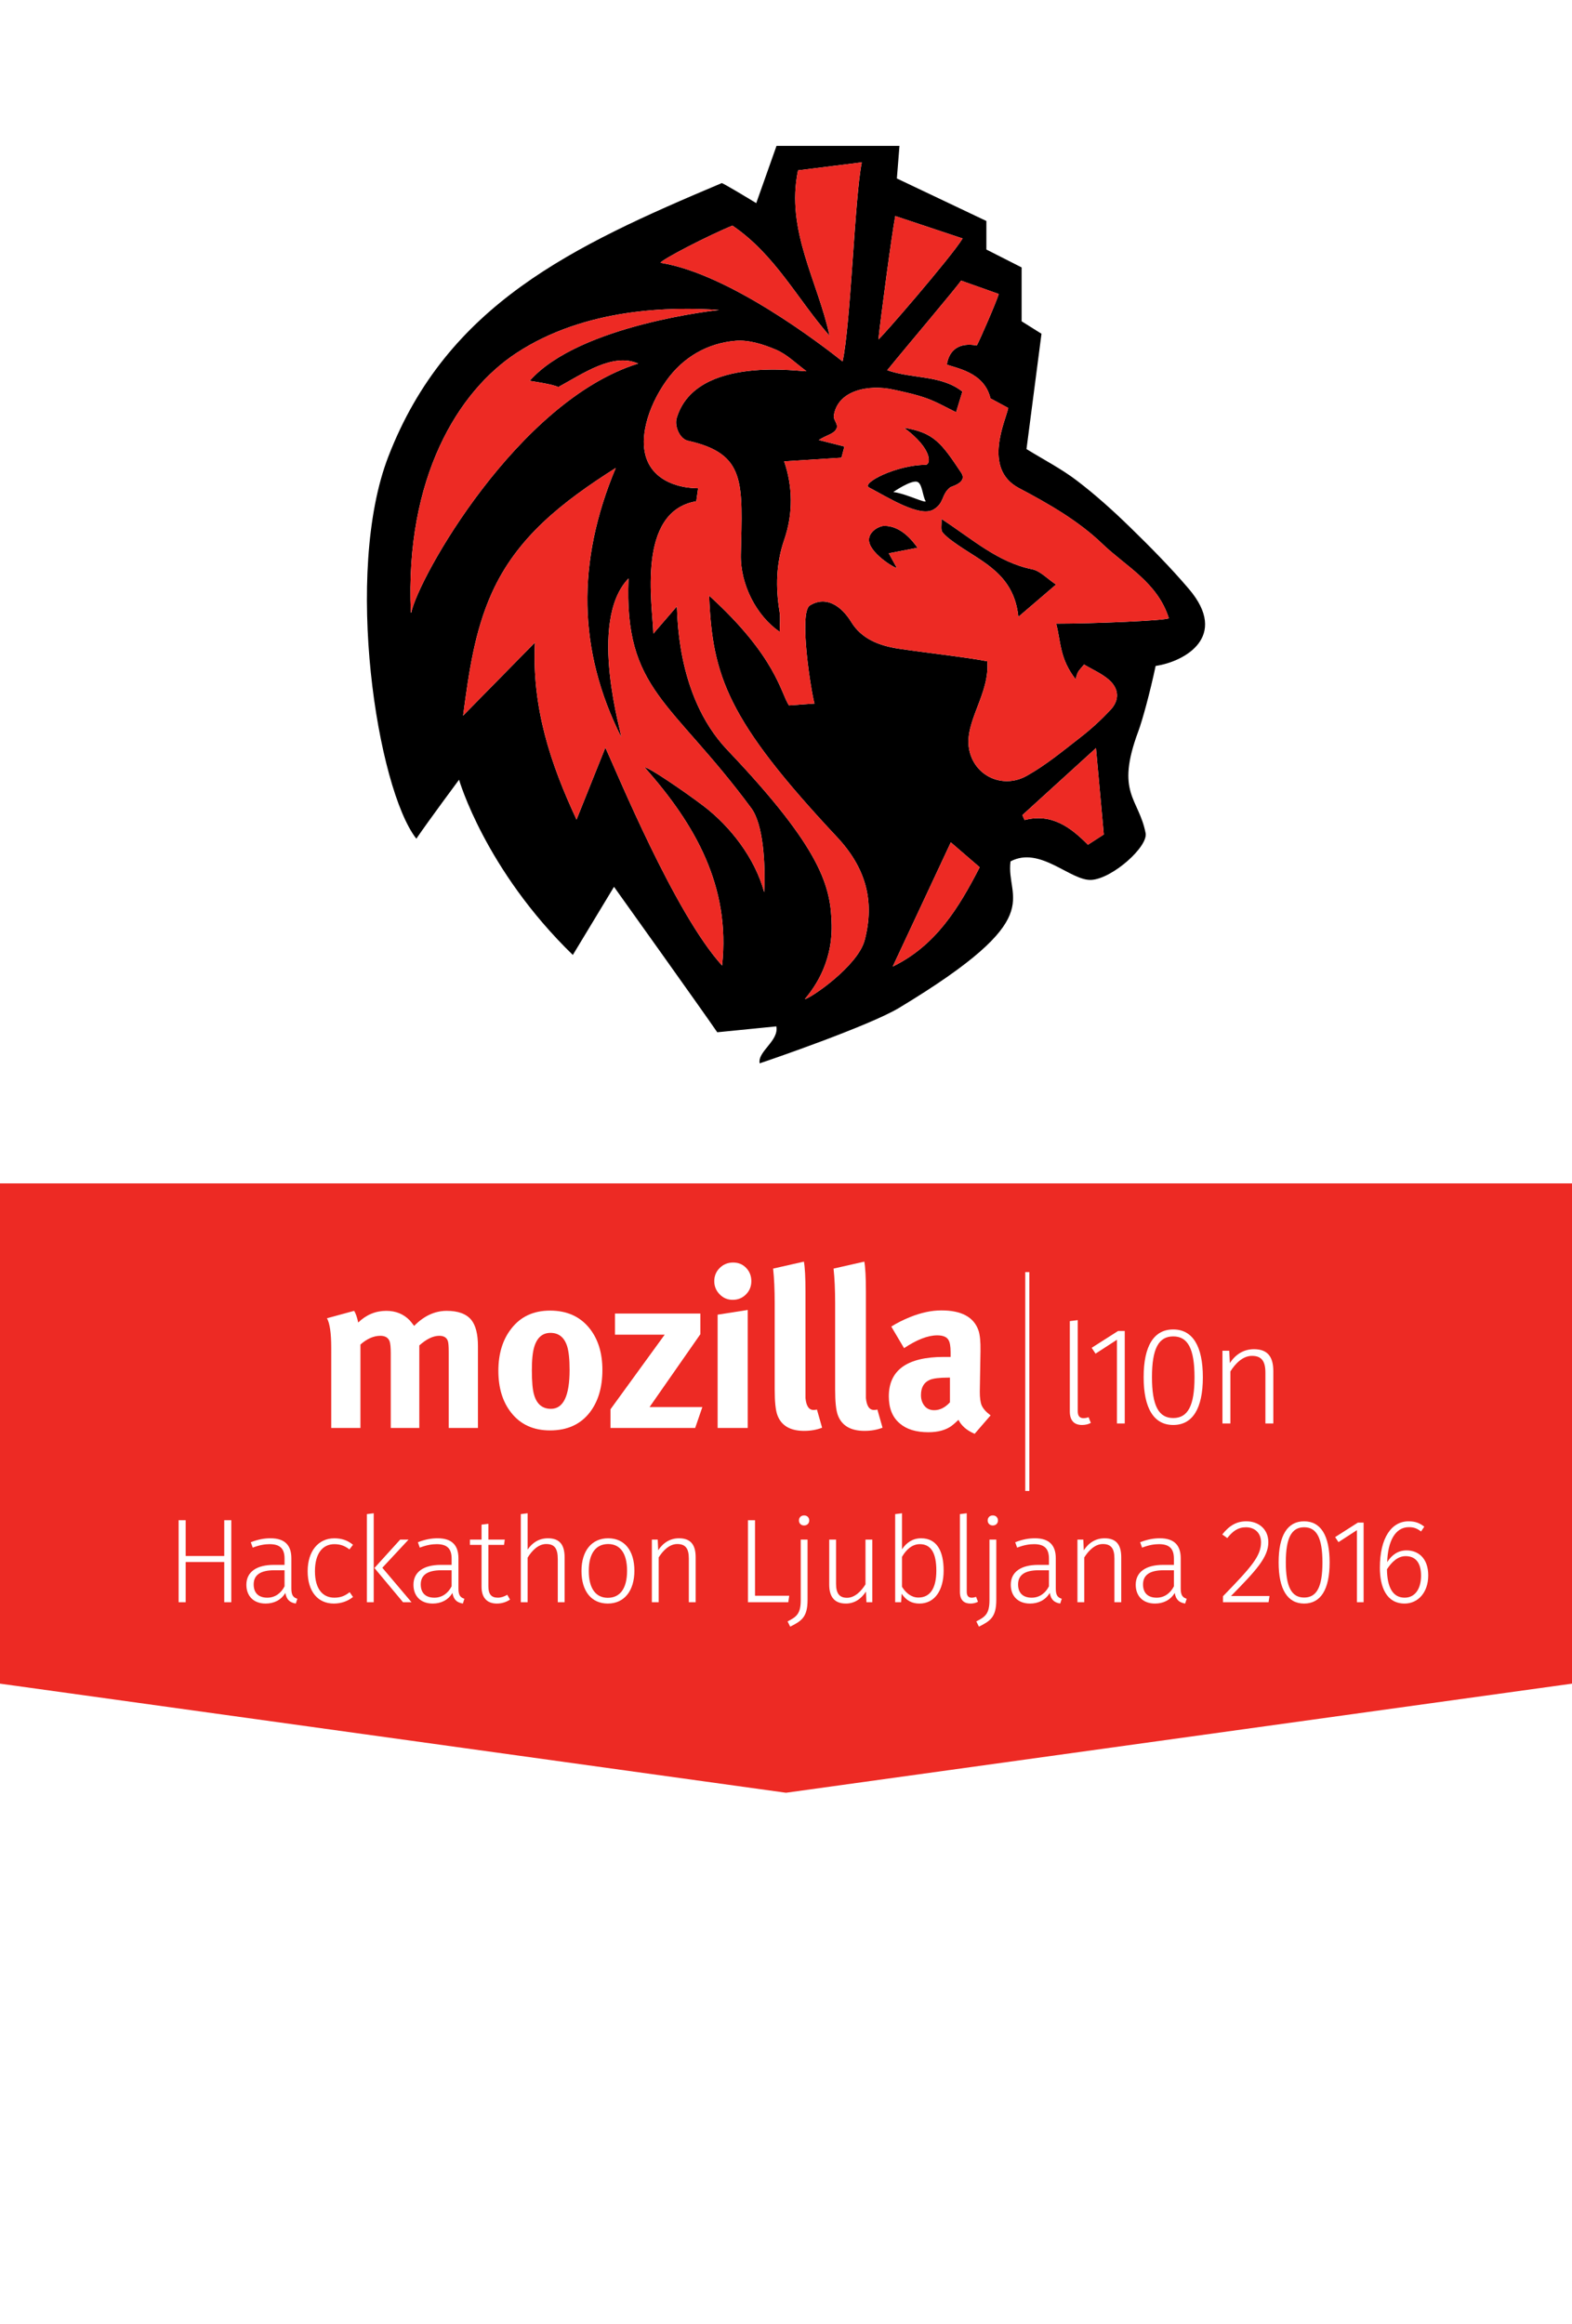 <?xml version="1.0" encoding="utf-8"?>
<!-- Generator: Adobe Illustrator 16.0.3, SVG Export Plug-In . SVG Version: 6.00 Build 0)  -->
<!DOCTYPE svg PUBLIC "-//W3C//DTD SVG 1.1//EN" "http://www.w3.org/Graphics/SVG/1.1/DTD/svg11.dtd">
<svg version="1.1" id="Layer_1" xmlns="http://www.w3.org/2000/svg" xmlns:xlink="http://www.w3.org/1999/xlink" x="0px" y="0px"
	 width="223.289px" height="329.92px" viewBox="0 0 223.289 329.92" enable-background="new 0 0 223.289 329.92"
	 xml:space="preserve">
<rect fill="#FFFFFF" width="223.289" height="329.92"/>
<polygon fill="#ED2A24" points="0,168 0,239.023 111.645,254.512 223.289,239.023 223.289,168 "/>
<rect x="145.63" y="180.597" fill="#FFFFFF" width="0.581" height="31.07"/>
<path fill="#FFFFFF" d="M67.887,202.723h-4.148v-10.76c0-0.827-0.043-1.358-0.128-1.593c-0.171-0.486-0.574-0.73-1.213-0.73
	c-0.872,0-1.819,0.456-2.84,1.368v11.715h-4.052v-10.575c0-0.847-0.054-1.418-0.161-1.715c-0.194-0.528-0.633-0.793-1.319-0.793
	c-0.943,0-1.885,0.412-2.828,1.237v11.846h-4.149V191.33c0-2.063-0.202-3.457-0.606-4.18l3.861-1.053
	c0.234,0.383,0.425,0.936,0.575,1.658c1.148-1.105,2.478-1.658,3.988-1.658c1.341,0,2.447,0.445,3.319,1.34
	c0.17,0.19,0.383,0.458,0.638,0.797c1.404-1.425,2.947-2.137,4.627-2.137c1.638,0,2.808,0.436,3.511,1.308
	c0.616,0.787,0.925,2.021,0.925,3.701V202.723z"/>
<path fill="#FFFFFF" d="M85.565,194.489c0,2.489-0.606,4.511-1.819,6.063c-1.319,1.68-3.191,2.52-5.616,2.52
	c-2.362,0-4.202-0.84-5.521-2.52c-1.213-1.532-1.819-3.511-1.819-5.937c0-2.425,0.606-4.414,1.819-5.967
	c1.319-1.723,3.159-2.585,5.521-2.585c2.382,0,4.244,0.83,5.584,2.489C84.948,190.086,85.565,192.063,85.565,194.489
	 M80.906,194.473c0-1.493-0.118-2.614-0.351-3.361c-0.405-1.258-1.192-1.887-2.362-1.887c-1.127,0-1.893,0.651-2.297,1.952
	c-0.234,0.747-0.351,1.867-0.351,3.36c0,1.621,0.106,2.784,0.319,3.488c0.383,1.323,1.181,1.984,2.393,1.984
	C80.023,200.01,80.906,198.164,80.906,194.473"/>
<polygon fill="#FFFFFF" points="99.765,199.755 98.744,202.723 86.714,202.723 86.714,200.073 94.414,189.479 87.351,189.479 
	87.351,186.479 99.478,186.479 99.478,189.416 92.266,199.755 "/>
<path fill="#FFFFFF" d="M106.721,181.885c0,0.744-0.256,1.371-0.766,1.883c-0.511,0.511-1.138,0.766-1.883,0.766
	c-0.723,0-1.34-0.26-1.851-0.782c-0.51-0.521-0.766-1.143-0.766-1.866c0-0.744,0.261-1.372,0.782-1.883s1.154-0.766,1.899-0.766
	c0.744,0,1.361,0.255,1.851,0.766C106.476,180.513,106.721,181.141,106.721,181.885 M106.21,202.723h-4.276v-16.082l4.276-0.671
	V202.723z"/>
<path fill="#FFFFFF" d="M116.772,202.686c-0.766,0.301-1.616,0.451-2.553,0.451c-1.978,0-3.245-0.745-3.797-2.236
	c-0.256-0.682-0.383-1.906-0.383-3.675V185.02c0-1.917-0.075-3.557-0.224-4.92l4.372-0.991c0.149,0.83,0.225,2.245,0.225,4.244
	v12.732v2.394c0.105,1.128,0.489,1.691,1.148,1.691c0.17,0,0.329-0.021,0.479-0.064L116.772,202.686z"/>
<path fill="#FFFFFF" d="M125.356,202.686c-0.766,0.301-1.616,0.451-2.553,0.451c-1.978,0-3.244-0.745-3.797-2.236
	c-0.255-0.682-0.383-1.906-0.383-3.675V185.02c0-1.917-0.075-3.557-0.224-4.92l4.371-0.991c0.149,0.83,0.225,2.245,0.225,4.244
	v12.732v2.394c0.105,1.128,0.488,1.691,1.148,1.691c0.17,0,0.329-0.021,0.479-0.064L125.356,202.686z"/>
<path fill="#FFFFFF" d="M140.706,200.936l-2.266,2.617c-1.106-0.47-1.872-1.128-2.298-1.979c-0.426,0.404-0.756,0.691-0.989,0.862
	c-0.83,0.595-1.925,0.893-3.287,0.893c-1.744,0-3.095-0.414-4.052-1.24c-1.043-0.869-1.564-2.152-1.564-3.851
	c0-3.731,2.607-5.599,7.822-5.599h0.954v-0.663c0-0.863-0.107-1.452-0.319-1.77c-0.254-0.42-0.784-0.631-1.589-0.631
	c-1.313,0-2.883,0.606-4.705,1.819l-1.812-3.064c0.766-0.488,1.647-0.936,2.648-1.34c1.574-0.638,3.063-0.957,4.467-0.957
	c2.852,0,4.606,0.947,5.267,2.839c0.212,0.618,0.308,1.597,0.287,2.937l-0.097,5.775c0,0.852,0.085,1.49,0.256,1.915
	C139.643,199.989,140.068,200.468,140.706,200.936 M134.931,195.574h-0.188c-1.279,0-2.169,0.107-2.672,0.319
	c-0.838,0.362-1.256,1.085-1.256,2.17c0,0.596,0.164,1.101,0.494,1.515c0.33,0.416,0.792,0.623,1.388,0.623
	c0.808,0,1.553-0.372,2.234-1.117V195.574z"/>
<path fill="#FFFFFF" d="M153.085,187.416v12.932c0,0.671,0.276,0.987,0.81,0.987c0.276,0,0.514-0.06,0.73-0.139l0.316,0.81
	c-0.355,0.198-0.79,0.296-1.244,0.296c-1.007,0-1.737-0.513-1.737-1.915v-12.833L153.085,187.416z"/>
<polygon fill="#FFFFFF" points="158.653,202.085 158.653,190.2 155.612,192.174 155.061,191.345 158.812,188.956 159.759,188.956 
	159.759,202.085 "/>
<path fill="#FFFFFF" d="M162.444,195.51c0-4.441,1.461-6.771,4.205-6.771s4.206,2.349,4.206,6.791c0,4.441-1.462,6.771-4.206,6.771
	S162.444,199.952,162.444,195.51 M169.67,195.53c0-4.047-0.947-5.805-3.021-5.805s-3.021,1.737-3.021,5.784
	c0,4.048,0.947,5.806,3.021,5.806S169.67,199.577,169.67,195.53"/>
<path fill="#FFFFFF" d="M174.686,193.517c0.829-1.265,1.994-1.975,3.435-1.975c1.976,0,2.744,1.125,2.744,3.14v7.402h-1.125v-7.206
	c0-1.678-0.572-2.388-1.915-2.388c-1.303,0-2.368,1.105-3.06,2.211v7.383h-1.126V191.76h0.968L174.686,193.517z"/>
<polygon fill="#FFFFFF" points="31.85,227.464 31.85,221.753 26.376,221.753 26.376,227.464 25.373,227.464 25.373,215.82 
	26.376,215.82 26.376,220.902 31.85,220.902 31.85,215.82 32.853,215.82 32.853,227.464 "/>
<path fill="#FFFFFF" d="M40.537,226.139c-0.629,1.054-1.666,1.513-2.805,1.513c-1.717,0-2.736-1.07-2.736-2.669
	c0-1.853,1.495-2.821,3.892-2.821h1.53v-0.885c0-1.393-0.612-2.057-2.125-2.057c-0.663,0-1.428,0.12-2.396,0.493l-0.272-0.766
	c1.087-0.424,1.971-0.561,2.804-0.561c2.091,0,2.958,1.055,2.958,2.839v4.301c0,0.97,0.289,1.274,0.85,1.444l-0.221,0.681
	c-0.799-0.137-1.309-0.493-1.479-1.497V226.139z M40.418,222.926h-1.479c-1.904,0-2.907,0.646-2.907,2.006
	c0,1.223,0.697,1.887,1.938,1.887c1.105,0,1.955-0.646,2.448-1.614V222.926z"/>
<path fill="#FFFFFF" d="M49.632,219.968c-0.663-0.526-1.326-0.747-2.142-0.747c-1.631,0-2.754,1.274-2.754,3.842
	c0,2.549,1.123,3.756,2.754,3.756c0.816,0,1.479-0.221,2.176-0.782l0.476,0.68c-0.748,0.612-1.717,0.936-2.719,0.936
	c-2.312,0-3.723-1.751-3.723-4.589c0-2.806,1.479-4.675,3.79-4.675c1.003,0,1.87,0.271,2.652,0.918L49.632,219.968z"/>
<path fill="#FFFFFF" d="M53.083,214.834v12.63h-0.97v-12.511L53.083,214.834z M58.029,218.574l-3.723,3.995l4.148,4.895h-1.207
	l-4.062-4.86l3.654-4.029H58.029z"/>
<path fill="#FFFFFF" d="M64.269,226.139c-0.629,1.054-1.666,1.513-2.805,1.513c-1.717,0-2.736-1.07-2.736-2.669
	c0-1.853,1.495-2.821,3.892-2.821h1.53v-0.885c0-1.393-0.612-2.057-2.125-2.057c-0.663,0-1.428,0.12-2.396,0.493l-0.272-0.766
	c1.087-0.424,1.971-0.561,2.804-0.561c2.091,0,2.958,1.055,2.958,2.839v4.301c0,0.97,0.289,1.274,0.85,1.444l-0.221,0.681
	c-0.799-0.137-1.309-0.493-1.479-1.497V226.139z M64.149,222.926H62.67c-1.904,0-2.907,0.646-2.907,2.006
	c0,1.223,0.697,1.887,1.938,1.887c1.105,0,1.955-0.646,2.448-1.614V222.926z"/>
<path fill="#FFFFFF" d="M66.751,218.574H68.4v-2.125l0.969-0.119v2.244h2.329l-0.102,0.748h-2.227v5.881
	c0,1.105,0.408,1.615,1.343,1.615c0.459,0,0.901-0.153,1.343-0.408l0.39,0.68c-0.527,0.357-1.173,0.562-1.869,0.562
	c-1.445,0-2.176-0.884-2.176-2.38v-5.949h-1.649V218.574z"/>
<path fill="#FFFFFF" d="M74.945,227.464h-0.969v-12.511l0.969-0.119v5.151c0.697-1.021,1.666-1.598,2.89-1.598
	c1.699,0,2.362,0.969,2.362,2.701v6.375h-0.969v-6.103c0-1.529-0.458-2.158-1.648-2.158c-1.122,0-2.04,0.952-2.635,1.938V227.464z"
	/>
<path fill="#FFFFFF" d="M86.386,218.387c2.329,0,3.723,1.751,3.723,4.607c0,2.839-1.428,4.657-3.774,4.657s-3.74-1.769-3.74-4.624
	S84.04,218.387,86.386,218.387 M83.631,223.027c0,2.499,1.003,3.809,2.703,3.809c1.717,0,2.736-1.292,2.736-3.842
	c0-2.499-1.002-3.791-2.685-3.791C84.668,219.203,83.631,220.478,83.631,223.027"/>
<path fill="#FFFFFF" d="M93.491,220.087c0.714-1.088,1.717-1.7,2.958-1.7c1.7,0,2.363,0.969,2.363,2.703v6.374h-0.969v-6.204
	c0-1.445-0.493-2.057-1.649-2.057c-1.122,0-2.04,0.952-2.635,1.903v6.357H92.59v-8.89h0.833L93.491,220.087z"/>
<polygon fill="#FFFFFF" points="107.244,215.82 107.244,226.546 112.105,226.546 111.97,227.464 106.241,227.464 106.241,215.82 "/>
<path fill="#FFFFFF" d="M114.707,218.574v8.55c0,2.466-0.85,2.992-2.465,3.809l-0.374-0.748c1.292-0.646,1.87-1.105,1.87-3.026
	v-8.584H114.707z M113.483,215.854c0-0.408,0.289-0.714,0.73-0.714c0.442,0,0.731,0.306,0.731,0.714s-0.289,0.714-0.731,0.714
	C113.772,216.568,113.483,216.263,113.483,215.854"/>
<path fill="#FFFFFF" d="M123.003,225.951c-0.714,1.089-1.666,1.7-2.856,1.7c-1.615,0-2.363-0.952-2.363-2.686v-6.392h0.97v6.272
	c0,1.428,0.526,1.989,1.563,1.989c1.105,0,2.023-0.952,2.618-1.904v-6.357h0.969v8.891h-0.833L123.003,225.951z"/>
<path fill="#FFFFFF" d="M128.001,227.464h-0.851v-12.51l0.97-0.119v5.116c0.662-0.986,1.547-1.564,2.72-1.564
	c2.192,0,3.195,1.751,3.195,4.59c0,2.806-1.275,4.675-3.435,4.675c-1.07,0-1.869-0.425-2.532-1.395L128.001,227.464z
	 M128.12,221.021v4.25c0.544,0.884,1.343,1.529,2.328,1.529c1.632,0,2.55-1.258,2.55-3.824c0-2.516-0.766-3.757-2.346-3.757
	C129.53,219.22,128.697,220.036,128.12,221.021"/>
<path fill="#FFFFFF" d="M137.317,214.834v11.135c0,0.578,0.237,0.85,0.696,0.85c0.238,0,0.442-0.051,0.629-0.119l0.272,0.697
	c-0.306,0.17-0.681,0.255-1.071,0.255c-0.867,0-1.496-0.442-1.496-1.649v-11.049L137.317,214.834z"/>
<path fill="#FFFFFF" d="M141.515,218.574v8.55c0,2.466-0.85,2.992-2.465,3.809l-0.374-0.748c1.292-0.646,1.87-1.105,1.87-3.026
	v-8.584H141.515z M140.291,215.854c0-0.408,0.289-0.714,0.731-0.714c0.441,0,0.73,0.306,0.73,0.714s-0.289,0.714-0.73,0.714
	C140.58,216.568,140.291,216.263,140.291,215.854"/>
<path fill="#FFFFFF" d="M149.113,226.139c-0.629,1.054-1.666,1.513-2.805,1.513c-1.717,0-2.736-1.07-2.736-2.669
	c0-1.853,1.496-2.821,3.893-2.821h1.529v-0.885c0-1.393-0.611-2.057-2.124-2.057c-0.663,0-1.429,0.12-2.396,0.493l-0.272-0.766
	c1.088-0.424,1.972-0.561,2.805-0.561c2.092,0,2.958,1.055,2.958,2.839v4.301c0,0.97,0.288,1.274,0.85,1.444l-0.221,0.681
	c-0.8-0.137-1.31-0.493-1.479-1.497V226.139z M148.994,222.926h-1.479c-1.903,0-2.906,0.646-2.906,2.006
	c0,1.223,0.697,1.887,1.938,1.887c1.104,0,1.955-0.646,2.447-1.614V222.926z"/>
<path fill="#FFFFFF" d="M153.942,220.087c0.714-1.088,1.717-1.7,2.958-1.7c1.7,0,2.362,0.969,2.362,2.703v6.374h-0.968v-6.204
	c0-1.445-0.494-2.057-1.649-2.057c-1.122,0-2.04,0.952-2.635,1.903v6.357h-0.968v-8.89h0.833L153.942,220.087z"/>
<path fill="#FFFFFF" d="M166.862,226.139c-0.629,1.054-1.666,1.513-2.805,1.513c-1.717,0-2.737-1.07-2.737-2.669
	c0-1.853,1.496-2.821,3.893-2.821h1.53v-0.885c0-1.393-0.612-2.057-2.125-2.057c-0.663,0-1.428,0.12-2.396,0.493l-0.273-0.766
	c1.088-0.424,1.972-0.561,2.805-0.561c2.092,0,2.958,1.055,2.958,2.839v4.301c0,0.97,0.289,1.274,0.85,1.444l-0.221,0.681
	c-0.799-0.137-1.309-0.493-1.479-1.497V226.139z M166.743,222.926h-1.479c-1.904,0-2.907,0.646-2.907,2.006
	c0,1.223,0.698,1.887,1.938,1.887c1.105,0,1.955-0.646,2.448-1.614V222.926z"/>
<path fill="#FFFFFF" d="M180.189,227.464h-6.476v-0.85c4.028-4.147,5.405-5.694,5.405-7.666c0-1.343-0.918-2.125-2.142-2.125
	c-1.122,0-1.87,0.544-2.652,1.53l-0.714-0.51c0.986-1.241,2.023-1.87,3.417-1.87c1.683,0,3.128,1.054,3.128,2.975
	c0,2.125-1.717,3.995-5.304,7.632h5.474L180.189,227.464z"/>
<path fill="#FFFFFF" d="M181.619,221.804c0-3.824,1.258-5.83,3.621-5.83c2.362,0,3.621,2.022,3.621,5.847
	c0,3.825-1.259,5.831-3.621,5.831C182.877,227.651,181.619,225.629,181.619,221.804 M187.841,221.82
	c0-3.483-0.814-4.998-2.601-4.998c-1.785,0-2.601,1.497-2.601,4.981c0,3.485,0.815,4.997,2.601,4.997
	C187.026,226.801,187.841,225.306,187.841,221.82"/>
<polygon fill="#FFFFFF" points="192.737,227.464 192.737,217.231 190.119,218.932 189.644,218.218 192.873,216.16 193.689,216.16 
	193.689,227.464 "/>
<path fill="#FFFFFF" d="M197.038,221.771c0.697-1.089,1.598-1.666,2.754-1.666c1.666,0,3.077,1.121,3.077,3.553
	c0,2.447-1.479,3.994-3.35,3.994c-2.617,0-3.519-2.397-3.519-5.082c0-4.302,1.684-6.596,4.08-6.596c0.918,0,1.563,0.237,2.227,0.765
	l-0.459,0.68c-0.612-0.476-1.088-0.611-1.733-0.611C198.177,216.807,197.123,218.813,197.038,221.771 M197.004,222.79
	c0.034,2.566,0.833,4.028,2.516,4.028c1.479,0,2.329-1.258,2.329-3.127c0-1.973-0.9-2.771-2.192-2.771
	C198.585,220.92,197.701,221.702,197.004,222.79"/>
<g>
	<g>
		<path d="M168.866,83.606c-2.625-3.081-5.486-5.968-8.387-8.795c-2.387-2.323-4.881-4.571-7.529-6.587
			c-2.187-1.667-4.671-2.945-7.146-4.47c0.728-5.594,1.419-10.917,2.131-16.371c-0.841-0.528-1.983-1.244-2.824-1.771
			c0-2.866,0-5.269,0-7.648c-1.71-0.868-3.331-1.689-5.005-2.54c0-1.364,0-2.673,0-4.051c-4.32-2.05-8.581-4.072-12.714-6.035
			c0.132-1.649,0.229-2.887,0.369-4.631c-5.878,0-11.548,0-17.463,0c-0.887,2.503-1.856,5.237-2.88,8.13
			c-1.023-0.622-5.021-3.041-4.921-2.833c-21.182,8.934-38.984,17.211-47.34,38.821c-6.38,16.497-1.584,47.134,3.979,54.244
			c1.782-2.612,6.068-8.375,6.068-8.375s3.674,12.757,16.162,24.879l5.848-9.674c0,0,12.54,17.538,14.666,20.649
			c3.025-0.301,5.697-0.568,8.389-0.836c0.409,2.046-2.699,3.573-2.364,5.246c1.268-0.411,15.586-5.331,19.807-7.876
			c21.519-12.977,15.104-15.278,15.823-20.792c4.234-2.248,8.563,2.855,11.538,2.625c3.007-0.237,8.023-4.732,7.649-6.645
			c-0.973-4.978-4.326-5.632-1.032-14.458c0.581-1.554,1.66-5.511,2.459-9.272C168.21,93.957,174.654,90.402,168.866,83.606z
			 M127.166,30.67c3.478,1.159,6.411,2.133,9.565,3.184c-1.527,2.544-11.771,14.375-11.96,14.327
			C125.089,45.141,126.678,33.176,127.166,30.67z M104.037,32.03c6.09,4.14,9.203,10.418,13.794,15.652
			c-1.657-7.77-6.262-14.978-4.477-23.501c2.979-0.373,5.743-0.719,9.057-1.133c-1.008,4.9-1.58,23.118-2.73,28.264
			c-2.898-2.3-16.11-12.47-25.85-14C93.815,36.937,100.673,33.391,104.037,32.03z M58.419,86.972
			c0.038,0.031-0.063-0.009-0.063-0.055c-0.827-19.183,6.748-31.369,14.973-36.781c9.837-6.471,22.077-6.595,28.822-6.126
			c0,0-19.858,2.056-26.914,10.055c0,0,3.461,0.5,4.056,0.89c3.485-1.893,7.761-4.928,11.356-3.339
			C73.533,56.919,59.382,82.105,58.419,86.972z M108.541,126.656c-1.31-4.842-4.806-9.342-8.634-12.25
			c-2.729-2.071-7.96-5.638-8.32-5.44c7.191,8.099,12.188,16.891,10.979,28.109c-6.771-7.444-14.947-27.455-16.581-30.929
			c-1.478,3.687-2.701,6.737-4.093,10.21c-3.729-7.996-6.356-15.924-5.909-25.139c-3.286,3.342-6.57,6.684-10.203,10.379
			c0.821-6.131,1.612-11.912,4.064-17.379c3.566-7.953,10.027-12.967,17.62-17.784c-5.592,13.317-5.399,25.906,0.772,38.202
			c0.215-0.006-4.888-16.379,1.039-22.516c-0.649,15.953,6.076,17.236,17.44,32.613C108.405,117.016,108.747,122.52,108.541,126.656
			z M126.8,137.224c2.744-5.867,5.416-11.575,8.253-17.639c1.43,1.231,2.721,2.342,4.106,3.537
			C136.133,128.989,132.911,134.237,126.8,137.224z M154.533,119.926c-2.442-2.463-5.145-4.507-9-3.506
			c-0.105-0.234-0.212-0.469-0.316-0.703c3.369-3.065,6.737-6.131,10.457-9.514c0.399,4.411,0.759,8.376,1.111,12.266
			C155.903,119.041,155.363,119.391,154.533,119.926z M150.023,88.538c0.694,2.676,0.47,4.92,2.753,7.889
			c0.109-0.334,0.172-0.696,0.338-0.998c0.164-0.307,0.432-0.557,0.867-1.089c1.215,0.727,2.521,1.28,3.533,2.166
			c1.436,1.256,1.545,2.88,0.207,4.294c-1.305,1.384-2.717,2.691-4.22,3.853c-2.495,1.934-4.955,3.984-7.695,5.508
			c-3.411,1.892-7.476-0.009-8.161-3.848c-0.691-3.881,2.996-7.868,2.584-12.429c-2.537-0.526-9.436-1.308-12.6-1.794
			c-2.773-0.422-5.251-1.399-6.712-3.777c-1.393-2.274-3.56-3.784-5.878-2.359c-1.634,1.006,0.205,12.492,0.658,13.928
			c-1.356,0.101-2.214,0.161-3.63,0.262c-1.171-1.718-1.777-6.907-11.343-15.585c0.457,11.403,2.567,17.625,18.159,34.264
			c4.092,4.367,5.4,9.068,3.937,14.649c-0.964,3.683-7.736,8.296-8.501,8.369c0.92-1.137,3.92-4.689,3.811-10.519
			c-0.104-5.383-1.332-10.693-14.817-24.85c-7.599-7.986-7.004-20.259-7.189-20.361c-0.98,1.135-1.962,2.272-3.321,3.848
			c-0.104-4.041-2.454-17.333,6.098-18.798c0.071-0.515,0.149-1.06,0.26-1.841c-3.849-0.029-9.033-1.99-7.4-9.075
			c0.494-2.144,1.581-4.378,2.904-6.222c2.363-3.3,5.797-5.305,9.83-5.643c1.882-0.156,3.96,0.511,5.75,1.276
			c1.578,0.672,2.877,1.997,4.298,3.034c-0.079,0.22-15.708-2.526-18.429,6.684c-0.324,1.098,0.407,2.929,1.605,3.199
			c8.292,1.858,7.74,5.904,7.515,16.164c-0.096,4.254,2.225,8.703,5.516,10.965c0-1.034,0.123-1.961-0.021-2.847
			c-0.569-3.474-0.508-6.83,0.669-10.24c1.282-3.715,1.205-7.565-0.013-11.116c2.682-0.173,5.39-0.345,8.137-0.52
			c0.182-0.687,0.303-1.151,0.418-1.589c-1.126-0.286-2.135-0.54-3.634-0.92c1.135-0.753,2.203-0.841,2.538-1.692
			c0.224-0.564-0.486-1.194-0.409-1.737c0.499-3.593,4.859-4.521,8.487-3.725c1.586,0.348,3.19,0.687,4.713,1.236
			c1.439,0.517,2.781,1.301,4.169,1.969c0.3-0.985,0.563-1.847,0.895-2.928c-3.023-2.391-7.071-1.773-10.676-3.034
			c2.801-3.446,10.037-11.971,10.483-12.724c1.817,0.645,3.433,1.216,5.36,1.901c-0.382,1.248-2.643,6.432-3.12,7.314
			c-2.386-0.449-3.901,0.515-4.256,2.699c1.264,0.532,5.31,1.042,6.197,4.807c0.704,0.38,1.411,0.762,2.521,1.362
			c-0.297,1.688-3.744,8.598,1.528,11.375c4.215,2.22,8.484,4.673,11.854,7.92c3.304,3.183,7.832,5.455,9.432,10.555
			C165.56,88.118,155.231,88.538,150.023,88.538z"/>
		<path d="M136.522,67.099c-2.808-4.212-3.878-5.689-8.105-6.366c4.17,3.097,3.785,5.251,3.057,5.256
			c-4.207,0.026-9.178,2.616-8.047,3.21c2.643,1.385,7.191,4.279,9.147,3.149c1.579-0.914,1.107-2.124,2.371-3.149
			C135.143,69.038,137.474,68.527,136.522,67.099z"/>
		<path d="M133.733,73.678c0.043,0.841-0.139,1.563,0.143,1.896c0.601,0.711,1.411,1.267,2.191,1.805
			c3.589,2.481,7.974,4.197,8.584,10.191c2.012-1.725,3.47-2.973,5.349-4.583c-1.272-0.846-2.239-1.931-3.38-2.166
			C141.736,79.829,138.177,76.574,133.733,73.678z"/>
		<path d="M125.607,74.656c-0.709,0-2.04,0.724-2.17,1.821c-0.227,1.898,3.747,4.27,3.946,4.142
			c-0.354-0.642-0.707-1.285-1.14-2.068c1.418-0.274,2.644-0.509,4.086-0.788C129.611,76.761,127.979,74.655,125.607,74.656z"/>
	</g>
	<path fill="#FFFFFF" d="M126.88,69.855c0,0,2.596-1.806,3.452-1.432c0.664,0.292,0.716,1.958,1.123,2.679
		C131.743,71.615,128.597,70.04,126.88,69.855z"/>
	<g>
		<path fill="#ED2A24" d="M89.275,82.118c-5.927,6.138-0.824,22.511-1.039,22.517c-6.172-12.298-6.364-24.885-0.772-38.204
			c-7.593,4.817-14.054,9.833-17.62,17.785c-2.454,5.469-3.243,11.25-4.064,17.377c3.633-3.695,6.917-7.037,10.203-10.379
			c-0.447,9.214,2.181,17.143,5.909,25.138c1.392-3.473,2.615-6.523,4.093-10.209c1.634,3.474,9.81,23.487,16.581,30.929
			c1.21-11.215-3.787-20.007-10.979-28.106c0.36-0.198,5.591,3.367,8.32,5.438c3.828,2.911,7.324,7.408,8.634,12.253
			c0.206-4.136-0.136-9.641-1.825-11.927C95.351,99.355,88.625,98.069,89.275,82.118z"/>
		<path fill="#ED2A24" d="M90.649,51.616c-3.596-1.589-7.871,1.446-11.356,3.339c-0.595-0.388-4.056-0.89-4.056-0.89
			c7.056-8,26.914-10.055,26.914-10.055c-6.745-0.469-18.985-0.345-28.822,6.126c-8.225,5.412-15.8,17.597-14.973,36.781
			c0.001,0.046,0.102,0.085,0.063,0.055C59.382,82.105,73.533,56.919,90.649,51.616z"/>
		<path fill="#ED2A24" d="M126.8,137.224c6.111-2.987,9.333-8.235,12.359-14.102c-1.386-1.195-2.677-2.305-4.106-3.537
			C132.216,125.649,129.544,131.357,126.8,137.224z"/>
		<path fill="#ED2A24" d="M122.411,23.048c-3.313,0.414-6.077,0.76-9.057,1.133c-1.786,8.524,2.819,15.731,4.477,23.501
			c-4.594-5.235-7.705-11.512-13.796-15.652c-3.361,1.361-10.22,4.907-10.204,5.282c9.74,1.53,22.95,11.699,25.85,14
			C120.83,46.166,121.401,27.948,122.411,23.048z"/>
		<path fill="#ED2A24" d="M136.731,33.854c-3.154-1.05-6.088-2.025-9.565-3.184c-0.488,2.506-2.077,14.471-2.395,17.511
			C124.96,48.229,135.204,36.398,136.731,33.854z"/>
		<path fill="#ED2A24" d="M145.217,115.72c0.106,0.234,0.213,0.468,0.316,0.703c3.855-1.004,6.558,1.04,9.001,3.503
			c0.829-0.536,1.369-0.885,2.251-1.454c-0.353-3.89-0.712-7.855-1.111-12.266C151.956,109.586,148.586,112.652,145.217,115.72z"/>
		<path fill="#ED2A24" d="M156.591,77.209c-3.37-3.246-7.64-5.701-11.854-7.919c-5.272-2.776-1.826-9.687-1.528-11.376
			c-1.11-0.599-1.817-0.981-2.521-1.362c-0.888-3.764-4.934-4.274-6.197-4.805c0.353-2.185,1.87-3.149,4.256-2.701
			c0.478-0.88,2.738-6.064,3.12-7.312c-1.928-0.685-3.543-1.256-5.36-1.901c-0.446,0.751-7.683,9.277-10.483,12.724
			c3.606,1.26,7.652,0.643,10.676,3.034c-0.332,1.081-0.595,1.943-0.895,2.928c-1.388-0.669-2.729-1.454-4.169-1.969
			c-1.522-0.551-3.127-0.888-4.713-1.236c-3.628-0.797-7.988,0.132-8.487,3.724c-0.076,0.543,0.633,1.172,0.409,1.738
			c-0.335,0.851-1.403,0.938-2.538,1.692c1.499,0.381,2.508,0.635,3.634,0.92c-0.115,0.438-0.236,0.902-0.418,1.589
			c-2.747,0.173-5.455,0.347-8.137,0.519c1.217,3.552,1.294,7.402,0.013,11.115c-1.177,3.411-1.238,6.767-0.669,10.242
			c0.145,0.882,0.021,1.813,0.021,2.847c-3.291-2.263-5.611-6.712-5.516-10.967c0.227-10.258,0.777-14.306-7.515-16.164
			c-1.198-0.27-1.93-2.099-1.605-3.197c2.722-9.21,18.35-6.464,18.429-6.684c-1.421-1.039-2.72-2.361-4.298-3.035
			c-1.79-0.763-3.868-1.431-5.75-1.274c-4.033,0.336-7.467,2.342-9.83,5.643c-1.323,1.844-2.41,4.078-2.904,6.222
			c-1.633,7.083,3.552,9.046,7.4,9.074c-0.11,0.782-0.188,1.326-0.26,1.843c-8.552,1.463-6.201,14.756-6.098,18.798
			c1.359-1.575,2.341-2.712,3.321-3.849c0.186,0.104-0.409,12.376,7.189,20.363c13.485,14.157,14.713,19.464,14.817,24.846
			c0.109,5.833-2.891,9.382-3.811,10.522c0.765-0.073,7.537-4.689,8.501-8.369c1.464-5.581,0.155-10.282-3.937-14.649
			c-15.591-16.639-17.702-22.864-18.159-34.264c9.566,8.678,10.172,13.867,11.343,15.585c1.416-0.101,2.273-0.165,3.63-0.262
			c-0.453-1.436-2.292-12.922-0.658-13.928c2.318-1.426,4.485,0.085,5.878,2.359c1.461,2.378,3.938,3.351,6.712,3.777
			c3.164,0.487,10.063,1.269,12.6,1.794c0.412,4.562-3.275,8.548-2.584,12.429c0.686,3.838,4.75,5.736,8.161,3.848
			c2.74-1.524,5.2-3.574,7.695-5.508c1.503-1.165,2.915-2.472,4.22-3.853c1.338-1.414,1.229-3.041-0.207-4.294
			c-1.013-0.885-2.318-1.438-3.533-2.166c-0.436,0.532-0.703,0.782-0.867,1.089c-0.166,0.301-0.229,0.663-0.338,0.998
			c-2.283-2.968-2.059-5.212-2.753-7.892c5.208,0,15.536-0.417,15.999-0.77C164.423,82.665,159.895,80.392,156.591,77.209z
			 M126.244,78.552c0.433,0.783,0.786,1.426,1.14,2.069c-0.198,0.126-4.171-2.246-3.946-4.144c0.13-1.098,1.461-1.82,2.17-1.82
			c2.372-0.003,4.004,2.103,4.725,3.108C128.888,78.042,127.662,78.28,126.244,78.552z M132.574,72.348
			c-1.956,1.13-6.505-1.765-9.147-3.149c-1.131-0.594,3.84-3.184,8.047-3.21c0.729-0.004,1.113-2.159-3.057-5.256
			c4.228,0.677,5.298,2.154,8.105,6.366c0.953,1.428-1.38,1.938-1.577,2.1C133.682,70.224,134.153,71.434,132.574,72.348z
			 M144.652,87.571c-0.611-5.995-4.996-7.71-8.585-10.191c-0.78-0.538-1.591-1.093-2.191-1.805
			c-0.281-0.333-0.099-1.056-0.141-1.896c4.442,2.897,8.001,6.151,12.887,7.145c1.14,0.233,2.107,1.32,3.378,2.164
			C148.121,84.598,146.663,85.846,144.652,87.571z"/>
	</g>
</g>
</svg>
